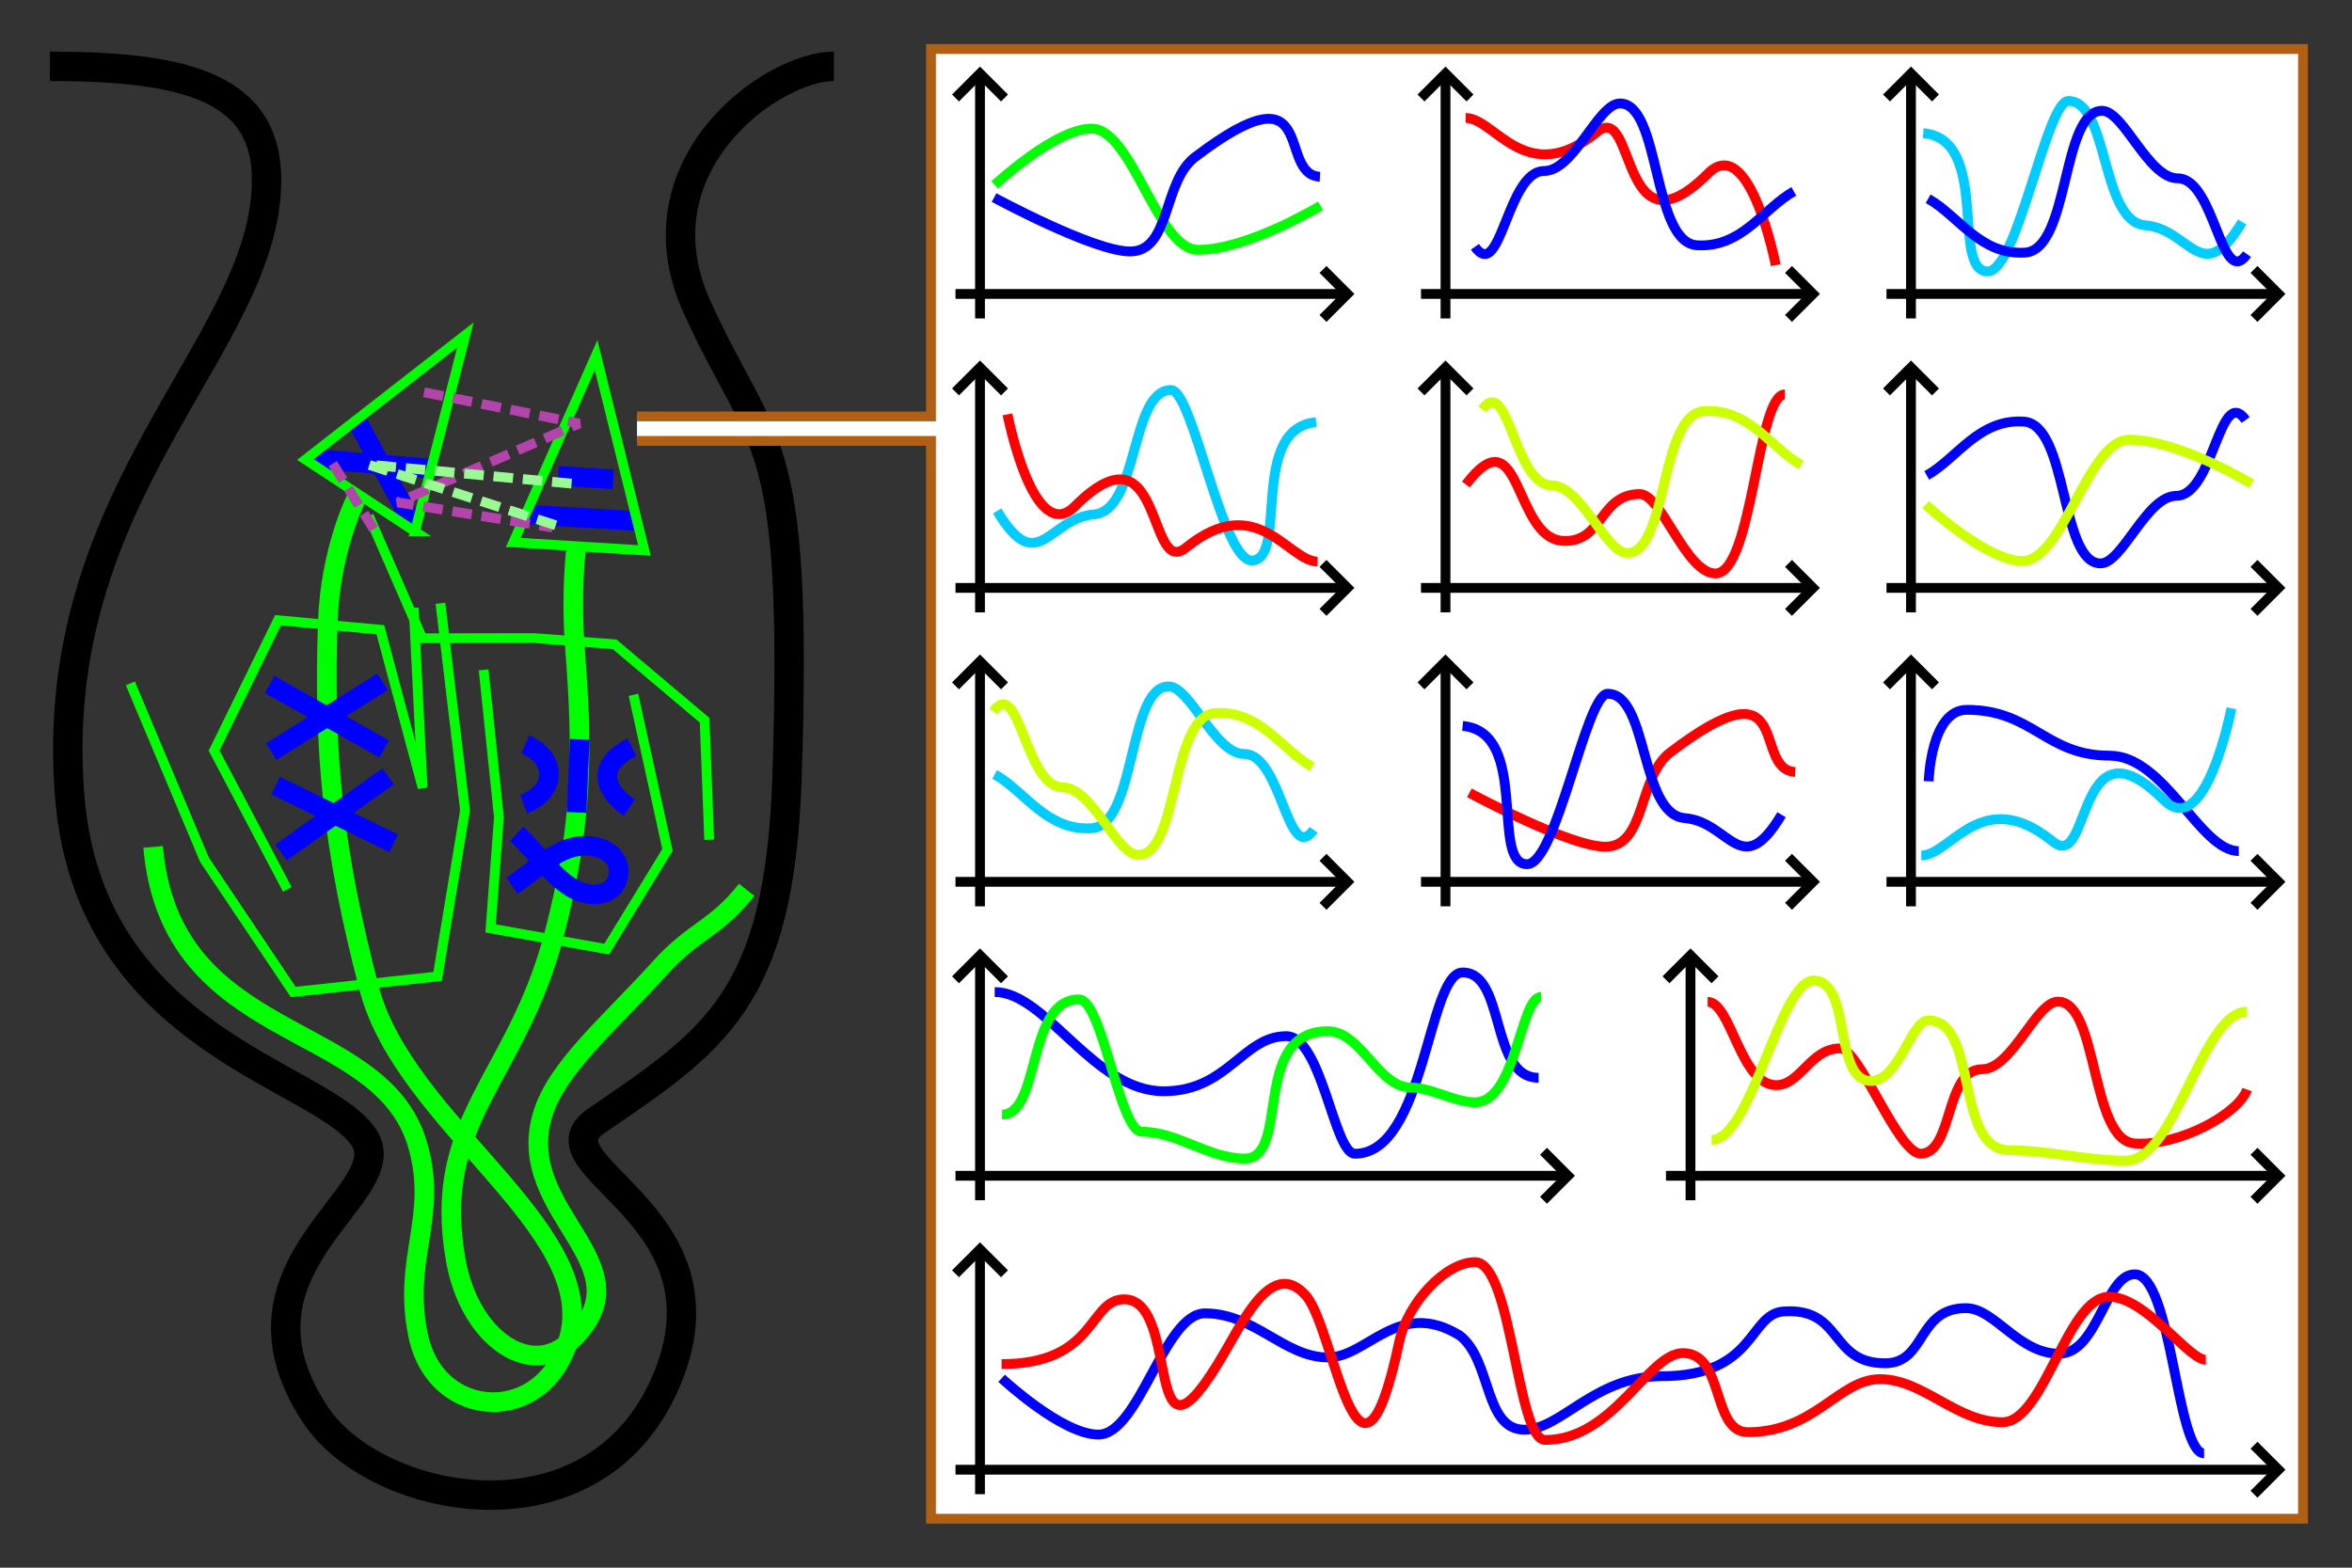 <?xml version="1.0" encoding="UTF-8" standalone="no"?>
<!-- Created with Inkscape (http://www.inkscape.org/) -->

<svg
   xmlns:dc="http://purl.org/dc/elements/1.1/"
   xmlns:cc="http://creativecommons.org/ns#"
   xmlns:rdf="http://www.w3.org/1999/02/22-rdf-syntax-ns#"
   xmlns:svg="http://www.w3.org/2000/svg"
   xmlns="http://www.w3.org/2000/svg"
   xmlns:sodipodi="http://sodipodi.sourceforge.net/DTD/sodipodi-0.dtd"
   xmlns:inkscape="http://www.inkscape.org/namespaces/inkscape"
   width="480"
   height="320"
   id="svg2"
   version="1.1"
   inkscape:version="0.47 r22583"
   sodipodi:docname="itnas225.svg"
   inkscape:export-xdpi="90"
   inkscape:export-ydpi="90"
   inkscape:export-filename="itnas225.png">
  <rect width="100%" height="100%" fill="#333333" stroke="none"/>
  <defs
     id="defs4" />
  <sodipodi:namedview
     id="base"
     pagecolor="#ffffff"
     bordercolor="#666666"
     borderopacity="1.0"
     inkscape:pageopacity="1"
     inkscape:pageshadow="2"
     inkscape:zoom="1"
     inkscape:cx="278.1066"
     inkscape:cy="159.53063"
     inkscape:document-units="px"
     inkscape:current-layer="layer1"
     showgrid="false"
     inkscape:snap-nodes="true"
     inkscape:snap-global="true"
     inkscape:snap-grids="true"
     showguides="true"
     inkscape:window-width="1280"
     inkscape:window-height="774"
     inkscape:window-x="1276"
     inkscape:window-y="1020"
     inkscape:window-maximized="1"
     inkscape:snap-bbox="false"
     inkscape:bbox-nodes="true"
     inkscape:object-nodes="true"
     inkscape:bbox-paths="true"
     inkscape:snap-page="false">
    <inkscape:grid
       empspacing="5"
       visible="true"
       enabled="true"
       snapvisiblegridlinesonly="true"
       type="xygrid"
       id="grid2816" />
  </sodipodi:namedview>
  <g
     inkscape:label="Layer 1"
     inkscape:groupmode="layer"
     id="layer1">
    <g
       transform="matrix(0.938,0.347,-0.347,0.938,-55.002,-73.186)"
       id="g2902">
      <g
         inkscape:transform-center-x="-1.2277599"
         inkscape:transform-center-y="-21.565026"
         transform="matrix(-0.957,0.29,0.29,0.957,396.491,2.246)"
         id="g2937">
        <path
           style="color:#000000;fill:none;stroke:#0000ff;stroke-width:4;stroke-linecap:butt;stroke-linejoin:bevel;stroke-miterlimit:4;stroke-opacity:1;stroke-dasharray:none;stroke-dashoffset:0;marker:none;visibility:visible;display:inline;overflow:visible;enable-background:accumulate"
           d="m 206.192,50.959 -22.975,0.002"
           id="path3028-1-1" />
        <path
           style="color:#000000;fill:none;stroke:#0000ff;stroke-width:4;stroke-linecap:butt;stroke-linejoin:bevel;stroke-miterlimit:4;stroke-opacity:1;stroke-dasharray:none;stroke-dashoffset:0;marker:none;visibility:visible;display:inline;overflow:visible;enable-background:accumulate"
           d="m 199.996,42.692 -11.261,0.065"
           id="rect10452-0-7-5-7" />
        <path
           id="path10399-9-40"
           style="fill:none;stroke:#00ff00;stroke-width:2;stroke-linecap:butt;stroke-linejoin:miter;stroke-miterlimit:4;stroke-opacity:1;stroke-dasharray:none"
           d="m 208.302,56.81 c 0,0 -14.558,-39.165 -14.558,-39.165 l -12.237,39.212 c 0,0 26.794,-0.047 26.794,-0.047 z"
           sodipodi:nodetypes="cccc" />
      </g>
      <path
         sodipodi:nodetypes="csssssss"
         id="path2826-1-9"
         d="m 226.052,113.638 c 0,0 1.954,8.66 6.933,19.464 8.398,18.224 13.87,32.452 16.217,56.197 2.992,30.275 -10.472,44.035 4.178,69.129 8.112,13.894 22.564,17.531 27.587,7.705 10.598,-20.729 -19.973,-20.4 -21.224,-41.661 -0.596,-10.127 6.431,-22.186 11.989,-36.155 3.961,-9.954 7.913,-11.392 11.142,-21.305"
         style="fill:none;stroke:#00ff00;stroke-width:4;stroke-linecap:butt;stroke-linejoin:miter;stroke-miterlimit:4;stroke-opacity:1;stroke-dasharray:none;marker-start:none;marker-mid:none;marker-end:none" />
      <path
         sodipodi:nodetypes="cccccc"
         d="m 216.959,143.53 13.379,27.163 c 0,0 6.26,21.835 6.26,21.835 0,0 23.693,-4.252 23.693,-4.252 0,0 4.602,-23.296 4.602,-23.296 0,0 -17.49,-27.277 -17.49,-27.277"
         style="fill:none;stroke:#00ff00;stroke-width:2px;stroke-linecap:butt;stroke-linejoin:miter;stroke-opacity:1"
         id="path10436-7-4" />
      <path
         sodipodi:nodetypes="cccccc"
         d="m 184.098,122.194 18.876,19.634 21.417,-7.955 15.806,-4.507 c 0,0 22.62,8.166 22.62,8.166 l 9.343,22.548"
         style="fill:none;stroke:#00ff00;stroke-width:2px;stroke-linecap:butt;stroke-linejoin:miter;stroke-opacity:1"
         id="path10402-6-4-8" />
      <path
         sodipodi:nodetypes="czzzc"
         id="path3030-6-8"
         d="m 234.89,172.579 c 4.622,1.897 9.625,5.5 14.311,6.425 4.686,0.924 8.949,-1.616 8.091,-5.69 -0.858,-4.073 -5.578,-4.945 -9.802,-2.671 -4.224,2.274 -6.66,7.873 -9.814,12.186"
         style="fill:none;stroke:#0000ff;stroke-width:4;stroke-linecap:butt;stroke-linejoin:miter;stroke-miterlimit:4;stroke-opacity:1;stroke-dasharray:none" />
      <g
         transform="matrix(0.759,-0.252,0.252,0.759,67.435,120.079)"
         id="g2942">
        <path
           style="fill:none;stroke:#0000ff;stroke-width:5;stroke-linecap:butt;stroke-linejoin:miter;stroke-miterlimit:4;stroke-opacity:1;stroke-dasharray:none"
           d="m 206.663,105.195 c -7.914,4.267 -8.113,10.164 -0.176,15.487"
           id="rect10452-1-7-4-2-2"
           sodipodi:nodetypes="cc" />
        <path
           style="fill:none;stroke:#0000ff;stroke-width:5;stroke-linecap:butt;stroke-linejoin:miter;stroke-miterlimit:4;stroke-opacity:1;stroke-dasharray:none"
           d="m 179.489,105.389 c 8.384,3.327 8.299,11.942 0.073,15.237"
           id="rect10452-1-4-4-0-7-4"
           sodipodi:nodetypes="cc" />
        <path
           style="fill:none;stroke:#0000ff;stroke-width:5;stroke-linecap:butt;stroke-linejoin:bevel;stroke-miterlimit:4;stroke-opacity:1;stroke-dasharray:none"
           d="m 193.135,122.315 0.177,-18.661"
           id="rect10452-0-7-4-1-5" />
      </g>
    </g>
    <g
       transform="matrix(-0.801,0.598,-0.598,-0.801,819.572,157.641)"
       id="g3732-1-1">
      <path
         sodipodi:nodetypes="cssssss"
         id="path2826-1-7"
         d="m 565.415,491.703 c 0,0 10.497,-5.232 19.77,-16.856 16.3,-20.434 26.644,-37.208 37.841,-64.853 10.622,-26.225 -8.242,-67.046 9.847,-81.447 14.663,-11.672 32.255,2.31 24.458,18.859 -6.886,14.617 -17.984,16.83 -23.271,31.473 -9.089,25.178 28.503,45.99 7.009,80.706"
         style="fill:none;stroke:#00ff00;stroke-width:4;stroke-linecap:butt;stroke-linejoin:miter;stroke-miterlimit:4;stroke-opacity:1;stroke-dasharray:none;marker-start:none;marker-mid:none;marker-end:none" />
      <path
         sodipodi:nodetypes="cccccc"
         d="m 624.808,489.123 9.419,-37.898 c 0,0 1.638,-32.491 1.638,-32.491 0,0 -25.517,-15.099 -25.517,-15.099 0,0 -24.766,23.816 -24.766,23.816 0,0 -21.282,36.904 -21.282,36.904"
         style="fill:none;stroke:#00ff00;stroke-width:2px;stroke-linecap:butt;stroke-linejoin:miter;stroke-opacity:1"
         id="path10436-7-40"
         inkscape:transform-center-x="0.50886933"
         inkscape:transform-center-y="13.902975" />
      <path
         sodipodi:nodetypes="cccccc"
         d="m 624.3,436.244 -4.983,31.647 -26.383,13.525 -15.575,-14.057 c 0,0 12.397,-31.021 12.397,-31.021 l -20.529,30.551"
         style="fill:none;stroke:#00ff00;stroke-width:2px;stroke-linecap:butt;stroke-linejoin:miter;stroke-opacity:1"
         id="path10402-6-4-9"
         inkscape:transform-center-x="9.4965222"
         inkscape:transform-center-y="0.57818892" />
      <g
         id="g2977"
         transform="matrix(0.692,-0.721,0.721,0.692,-206.874,555.732)"
         inkscape:transform-center-x="-6.4332598"
         inkscape:transform-center-y="-12.596603">
        <path
           id="path2930-4"
           style="color:#000000;fill:none;stroke:#0000ff;stroke-width:4;stroke-linecap:butt;stroke-linejoin:bevel;stroke-miterlimit:4;stroke-opacity:1;stroke-dasharray:none;stroke-dashoffset:0;marker:none;visibility:visible;display:inline;overflow:visible;enable-background:accumulate"
           d="m 565.144,515.132 20.068,-14.326 m -11.015,22.355 -0.947,-24.576"
           sodipodi:nodetypes="cccc" />
        <path
           id="path10399-9-8"
           style="fill:none;stroke:#00ff00;stroke-width:2;stroke-linecap:butt;stroke-linejoin:miter;stroke-miterlimit:4;stroke-opacity:1;stroke-dasharray:none"
           d="m 586.393,500.388 c 0,0 -41.116,-5.278 -41.116,-5.278 l 29.288,29.302 c 0,0 11.828,-24.024 11.828,-24.024 z"
           sodipodi:nodetypes="cccc" />
      </g>
      <path
         sodipodi:nodetypes="cccc"
         d="m 613.53,454.653 -12.244,-23.839 m 19.518,12.227 -26.792,-0.615"
         style="color:#000000;fill:none;stroke:#0000ff;stroke-width:4;stroke-linecap:butt;stroke-linejoin:bevel;stroke-miterlimit:4;stroke-opacity:1;stroke-dasharray:none;stroke-dashoffset:0;marker:none;visibility:visible;display:inline;overflow:visible;enable-background:accumulate"
         id="path2930-7" />
      <path
         id="path3910"
         style="color:#000000;fill:none;stroke:#0000ff;stroke-width:4;stroke-linecap:butt;stroke-linejoin:bevel;stroke-miterlimit:4;stroke-opacity:1;stroke-dasharray:none;stroke-dashoffset:0;marker:none;visibility:visible;display:inline;overflow:visible;enable-background:accumulate"
         d="M 602.15,471.92 591.312,447.41 m 18.775,13.34 -26.711,-2.17"
         sodipodi:nodetypes="cccc" />
    </g>
    <path
       style="fill:none;stroke:#000000;stroke-width:6;stroke-linecap:butt;stroke-linejoin:miter;stroke-miterlimit:4;stroke-opacity:1;stroke-dasharray:none"
       d="m 10.189,13.54 0,0 c 28.056,0 44.602,4.427 44.212,23.902 -0.672,33.555 -45.233,63.286 -40.163,125.227 4.101,50.101 51.827,56.641 60.104,69.65 7.345,11.544 -30.294,25.948 -9.899,56.569 12.437,18.674 58.173,27.622 72.125,-8.485 12.765,-33.035 -28.111,-42.523 -14.849,-51.619 23.885,-16.382 37.407,-24.546 38.891,-70.004 2.36,-71.747 -4.938,-66.429 -18.385,-96.167 -13,-28.75 15.211,-49.073 27.963,-49.073"
       id="path5999" />
    <path
       id="path5467"
       style="fill:none;stroke:#b344ac;stroke-width:2;stroke-linecap:butt;stroke-linejoin:bevel;stroke-miterlimit:4;stroke-opacity:1;stroke-dasharray:4, 2;stroke-dashoffset:0"
       d="m 86.525,80.072 31.681,6.371 -37.033,16.107 31.587,5.126"
       sodipodi:nodetypes="cccc" />
    <path
       sodipodi:nodetypes="ccc"
       d="M 113.416,107.223 75.101,94.821 118.085,98.852"
       style="color:#000000;fill:none;stroke:#99fa94;stroke-width:2;stroke-linecap:butt;stroke-linejoin:bevel;stroke-miterlimit:4;stroke-opacity:1;stroke-dasharray:4, 2;stroke-dashoffset:0;marker:none;visibility:visible;display:inline;overflow:visible;enable-background:accumulate"
       id="path3933" />
    <path
       style="fill:none;stroke:#b344ac;stroke-width:2;stroke-linecap:butt;stroke-linejoin:miter;stroke-miterlimit:4;stroke-opacity:1;stroke-dasharray:4, 2;stroke-dashoffset:0"
       d="m 67.9,94.64 8.362,13.359"
       id="path4154-1-7" />
    <path
       id="rect5133"
       style="color:#000000;fill:#ffffff;stroke:#b15f13;stroke-width:2;stroke-linecap:butt;stroke-linejoin:miter;stroke-miterlimit:4;stroke-opacity:1;stroke-dasharray:none;stroke-dashoffset:0;marker:none;visibility:visible;display:inline;overflow:visible;enable-background:accumulate"
       d="m 130,85 60,0 0,-75 280,0 0,300 -280,0 0,-220 -60,0"
       sodipodi:nodetypes="cccccccc" />
  </g>
  <g
     inkscape:groupmode="layer"
     id="layer2"
     inkscape:label="graphs"
     sodipodi:insensitive="true">
    <g
       id="g6367"
       transform="translate(0,-10)"
       style="stroke-width:2;stroke-miterlimit:4;stroke-dasharray:none">
      <path
         style="fill:none;stroke:#000000;stroke-width:2;stroke-linecap:butt;stroke-linejoin:miter;stroke-miterlimit:4;stroke-opacity:1;stroke-dasharray:none"
         d="m 275,130 -80,0"
         id="path6333"
         sodipodi:nodetypes="cc" />
      <path
         id="path6361"
         d="m 200,135 0,-50"
         style="fill:none;stroke:#000000;stroke-width:2;stroke-linecap:butt;stroke-linejoin:miter;stroke-miterlimit:4;stroke-opacity:1;stroke-dasharray:none" />
      <path
         id="path6363"
         d="m 195,90 5,-5 5,5"
         style="fill:none;stroke:#000000;stroke-width:2;stroke-linecap:butt;stroke-linejoin:miter;stroke-miterlimit:4;stroke-opacity:1;stroke-dasharray:none" />
      <path
         id="path6365"
         d="m 270,125 5,5 -5,5"
         style="fill:none;stroke:#000000;stroke-width:2;stroke-linecap:butt;stroke-linejoin:miter;stroke-miterlimit:4;stroke-opacity:1;stroke-dasharray:none" />
    </g>
    <g
       transform="translate(0,-70)"
       id="g6367-4"
       style="stroke-width:2;stroke-miterlimit:4;stroke-dasharray:none">
      <path
         style="fill:none;stroke:#000000;stroke-width:2;stroke-linecap:butt;stroke-linejoin:miter;stroke-miterlimit:4;stroke-opacity:1;stroke-dasharray:none"
         d="m 275,130 -80,0"
         id="path6333-0"
         sodipodi:nodetypes="cc" />
      <path
         id="path6361-9"
         d="m 200,135 0,-50"
         style="fill:none;stroke:#000000;stroke-width:2;stroke-linecap:butt;stroke-linejoin:miter;stroke-miterlimit:4;stroke-opacity:1;stroke-dasharray:none" />
      <path
         id="path6363-4"
         d="m 195,90 5,-5 5,5"
         style="fill:none;stroke:#000000;stroke-width:2;stroke-linecap:butt;stroke-linejoin:miter;stroke-miterlimit:4;stroke-opacity:1;stroke-dasharray:none" />
      <path
         id="path6365-8"
         d="m 270,125 5,5 -5,5"
         style="fill:none;stroke:#000000;stroke-width:2;stroke-linecap:butt;stroke-linejoin:miter;stroke-miterlimit:4;stroke-opacity:1;stroke-dasharray:none" />
    </g>
    <g
       id="g6407"
       transform="translate(0,110)"
       style="stroke-width:2;stroke-miterlimit:4;stroke-dasharray:none">
      <path
         sodipodi:nodetypes="cc"
         id="path6409"
         d="m 320,130 -125,0"
         style="fill:none;stroke:#000000;stroke-width:2;stroke-linecap:butt;stroke-linejoin:miter;stroke-miterlimit:4;stroke-opacity:1;stroke-dasharray:none" />
      <path
         style="fill:none;stroke:#000000;stroke-width:2;stroke-linecap:butt;stroke-linejoin:miter;stroke-miterlimit:4;stroke-opacity:1;stroke-dasharray:none"
         d="m 200,135 0,-50"
         id="path6411" />
      <path
         style="fill:none;stroke:#000000;stroke-width:2;stroke-linecap:butt;stroke-linejoin:miter;stroke-miterlimit:4;stroke-opacity:1;stroke-dasharray:none"
         d="m 195,90 5,-5 5,5"
         id="path6413" />
      <path
         style="fill:none;stroke:#000000;stroke-width:2;stroke-linecap:butt;stroke-linejoin:miter;stroke-miterlimit:4;stroke-opacity:1;stroke-dasharray:none"
         d="m 315,125 5,5 -5,5"
         id="path6415" />
    </g>
    <g
       id="g6417"
       transform="translate(0,50)"
       style="stroke-width:2;stroke-miterlimit:4;stroke-dasharray:none">
      <path
         sodipodi:nodetypes="cc"
         id="path6419"
         d="m 275,130 -80,0"
         style="fill:none;stroke:#000000;stroke-width:2;stroke-linecap:butt;stroke-linejoin:miter;stroke-miterlimit:4;stroke-opacity:1;stroke-dasharray:none" />
      <path
         style="fill:none;stroke:#000000;stroke-width:2;stroke-linecap:butt;stroke-linejoin:miter;stroke-miterlimit:4;stroke-opacity:1;stroke-dasharray:none"
         d="m 200,135 0,-50"
         id="path6421" />
      <path
         style="fill:none;stroke:#000000;stroke-width:2;stroke-linecap:butt;stroke-linejoin:miter;stroke-miterlimit:4;stroke-opacity:1;stroke-dasharray:none"
         d="m 195,90 5,-5 5,5"
         id="path6423" />
      <path
         style="fill:none;stroke:#000000;stroke-width:2;stroke-linecap:butt;stroke-linejoin:miter;stroke-miterlimit:4;stroke-opacity:1;stroke-dasharray:none"
         d="m 270,125 5,5 -5,5"
         id="path6425" />
    </g>
    <g
       transform="translate(0,170)"
       id="g6427"
       style="stroke-width:2;stroke-miterlimit:4;stroke-dasharray:none">
      <path
         style="fill:none;stroke:#000000;stroke-width:2;stroke-linecap:butt;stroke-linejoin:miter;stroke-miterlimit:4;stroke-opacity:1;stroke-dasharray:none"
         d="m 465,130 -270,0"
         id="path6429"
         sodipodi:nodetypes="cc" />
      <path
         id="path6431"
         d="m 200,135 0,-50"
         style="fill:none;stroke:#000000;stroke-width:2;stroke-linecap:butt;stroke-linejoin:miter;stroke-miterlimit:4;stroke-opacity:1;stroke-dasharray:none" />
      <path
         id="path6433"
         d="m 195,90 5,-5 5,5"
         style="fill:none;stroke:#000000;stroke-width:2;stroke-linecap:butt;stroke-linejoin:miter;stroke-miterlimit:4;stroke-opacity:1;stroke-dasharray:none" />
      <path
         id="path6435"
         d="m 460,125 5,5 -5,5"
         style="fill:none;stroke:#000000;stroke-width:2;stroke-linecap:butt;stroke-linejoin:miter;stroke-miterlimit:4;stroke-opacity:1;stroke-dasharray:none" />
    </g>
    <g
       transform="translate(95,-10)"
       id="g6437"
       style="stroke-width:2;stroke-miterlimit:4;stroke-dasharray:none">
      <path
         sodipodi:nodetypes="cc"
         id="path6439"
         d="m 275,130 -80,0"
         style="fill:none;stroke:#000000;stroke-width:2;stroke-linecap:butt;stroke-linejoin:miter;stroke-miterlimit:4;stroke-opacity:1;stroke-dasharray:none" />
      <path
         style="fill:none;stroke:#000000;stroke-width:2;stroke-linecap:butt;stroke-linejoin:miter;stroke-miterlimit:4;stroke-opacity:1;stroke-dasharray:none"
         d="m 200,135 0,-50"
         id="path6441" />
      <path
         style="fill:none;stroke:#000000;stroke-width:2;stroke-linecap:butt;stroke-linejoin:miter;stroke-miterlimit:4;stroke-opacity:1;stroke-dasharray:none"
         d="m 195,90 5,-5 5,5"
         id="path6443" />
      <path
         style="fill:none;stroke:#000000;stroke-width:2;stroke-linecap:butt;stroke-linejoin:miter;stroke-miterlimit:4;stroke-opacity:1;stroke-dasharray:none"
         d="m 270,125 5,5 -5,5"
         id="path6445" />
    </g>
    <g
       id="g6447"
       transform="translate(95,-70)"
       style="stroke-width:2;stroke-miterlimit:4;stroke-dasharray:none">
      <path
         sodipodi:nodetypes="cc"
         id="path6449"
         d="m 275,130 -80,0"
         style="fill:none;stroke:#000000;stroke-width:2;stroke-linecap:butt;stroke-linejoin:miter;stroke-miterlimit:4;stroke-opacity:1;stroke-dasharray:none" />
      <path
         style="fill:none;stroke:#000000;stroke-width:2;stroke-linecap:butt;stroke-linejoin:miter;stroke-miterlimit:4;stroke-opacity:1;stroke-dasharray:none"
         d="m 200,135 0,-50"
         id="path6451" />
      <path
         style="fill:none;stroke:#000000;stroke-width:2;stroke-linecap:butt;stroke-linejoin:miter;stroke-miterlimit:4;stroke-opacity:1;stroke-dasharray:none"
         d="m 195,90 5,-5 5,5"
         id="path6453" />
      <path
         style="fill:none;stroke:#000000;stroke-width:2;stroke-linecap:butt;stroke-linejoin:miter;stroke-miterlimit:4;stroke-opacity:1;stroke-dasharray:none"
         d="m 270,125 5,5 -5,5"
         id="path6455" />
    </g>
    <g
       transform="translate(95,50)"
       id="g6467"
       style="stroke-width:2;stroke-miterlimit:4;stroke-dasharray:none">
      <path
         style="fill:none;stroke:#000000;stroke-width:2;stroke-linecap:butt;stroke-linejoin:miter;stroke-miterlimit:4;stroke-opacity:1;stroke-dasharray:none"
         d="m 275,130 -80,0"
         id="path6469"
         sodipodi:nodetypes="cc" />
      <path
         id="path6471"
         d="m 200,135 0,-50"
         style="fill:none;stroke:#000000;stroke-width:2;stroke-linecap:butt;stroke-linejoin:miter;stroke-miterlimit:4;stroke-opacity:1;stroke-dasharray:none" />
      <path
         id="path6473"
         d="m 195,90 5,-5 5,5"
         style="fill:none;stroke:#000000;stroke-width:2;stroke-linecap:butt;stroke-linejoin:miter;stroke-miterlimit:4;stroke-opacity:1;stroke-dasharray:none" />
      <path
         id="path6475"
         d="m 270,125 5,5 -5,5"
         style="fill:none;stroke:#000000;stroke-width:2;stroke-linecap:butt;stroke-linejoin:miter;stroke-miterlimit:4;stroke-opacity:1;stroke-dasharray:none" />
    </g>
    <g
       id="g6487"
       transform="translate(190,-10)"
       style="stroke-width:2;stroke-miterlimit:4;stroke-dasharray:none">
      <path
         style="fill:none;stroke:#000000;stroke-width:2;stroke-linecap:butt;stroke-linejoin:miter;stroke-miterlimit:4;stroke-opacity:1;stroke-dasharray:none"
         d="m 275,130 -80,0"
         id="path6489"
         sodipodi:nodetypes="cc" />
      <path
         id="path6491"
         d="m 200,135 0,-50"
         style="fill:none;stroke:#000000;stroke-width:2;stroke-linecap:butt;stroke-linejoin:miter;stroke-miterlimit:4;stroke-opacity:1;stroke-dasharray:none" />
      <path
         id="path6493"
         d="m 195,90 5,-5 5,5"
         style="fill:none;stroke:#000000;stroke-width:2;stroke-linecap:butt;stroke-linejoin:miter;stroke-miterlimit:4;stroke-opacity:1;stroke-dasharray:none" />
      <path
         id="path6495"
         d="m 270,125 5,5 -5,5"
         style="fill:none;stroke:#000000;stroke-width:2;stroke-linecap:butt;stroke-linejoin:miter;stroke-miterlimit:4;stroke-opacity:1;stroke-dasharray:none" />
    </g>
    <g
       transform="translate(190,-70)"
       id="g6497"
       style="stroke-width:2;stroke-miterlimit:4;stroke-dasharray:none">
      <path
         style="fill:none;stroke:#000000;stroke-width:2;stroke-linecap:butt;stroke-linejoin:miter;stroke-miterlimit:4;stroke-opacity:1;stroke-dasharray:none"
         d="m 275,130 -80,0"
         id="path6499"
         sodipodi:nodetypes="cc" />
      <path
         id="path6501"
         d="m 200,135 0,-50"
         style="fill:none;stroke:#000000;stroke-width:2;stroke-linecap:butt;stroke-linejoin:miter;stroke-miterlimit:4;stroke-opacity:1;stroke-dasharray:none" />
      <path
         id="path6503"
         d="m 195,90 5,-5 5,5"
         style="fill:none;stroke:#000000;stroke-width:2;stroke-linecap:butt;stroke-linejoin:miter;stroke-miterlimit:4;stroke-opacity:1;stroke-dasharray:none" />
      <path
         id="path6505"
         d="m 270,125 5,5 -5,5"
         style="fill:none;stroke:#000000;stroke-width:2;stroke-linecap:butt;stroke-linejoin:miter;stroke-miterlimit:4;stroke-opacity:1;stroke-dasharray:none" />
    </g>
    <g
       id="g6517"
       transform="translate(190,50)"
       style="stroke-width:2;stroke-miterlimit:4;stroke-dasharray:none">
      <path
         sodipodi:nodetypes="cc"
         id="path6519"
         d="m 275,130 -80,0"
         style="fill:none;stroke:#000000;stroke-width:2;stroke-linecap:butt;stroke-linejoin:miter;stroke-miterlimit:4;stroke-opacity:1;stroke-dasharray:none" />
      <path
         style="fill:none;stroke:#000000;stroke-width:2;stroke-linecap:butt;stroke-linejoin:miter;stroke-miterlimit:4;stroke-opacity:1;stroke-dasharray:none"
         d="m 200,135 0,-50"
         id="path6521" />
      <path
         style="fill:none;stroke:#000000;stroke-width:2;stroke-linecap:butt;stroke-linejoin:miter;stroke-miterlimit:4;stroke-opacity:1;stroke-dasharray:none"
         d="m 195,90 5,-5 5,5"
         id="path6523" />
      <path
         style="fill:none;stroke:#000000;stroke-width:2;stroke-linecap:butt;stroke-linejoin:miter;stroke-miterlimit:4;stroke-opacity:1;stroke-dasharray:none"
         d="m 270,125 5,5 -5,5"
         id="path6525" />
    </g>
    <g
       transform="translate(145,110)"
       id="g6539"
       style="stroke-width:2;stroke-miterlimit:4;stroke-dasharray:none">
      <path
         style="fill:none;stroke:#000000;stroke-width:2;stroke-linecap:butt;stroke-linejoin:miter;stroke-miterlimit:4;stroke-opacity:1;stroke-dasharray:none"
         d="m 320,130 -125,0"
         id="path6541"
         sodipodi:nodetypes="cc" />
      <path
         id="path6543"
         d="m 200,135 0,-50"
         style="fill:none;stroke:#000000;stroke-width:2;stroke-linecap:butt;stroke-linejoin:miter;stroke-miterlimit:4;stroke-opacity:1;stroke-dasharray:none" />
      <path
         id="path6545"
         d="m 195,90 5,-5 5,5"
         style="fill:none;stroke:#000000;stroke-width:2;stroke-linecap:butt;stroke-linejoin:miter;stroke-miterlimit:4;stroke-opacity:1;stroke-dasharray:none" />
      <path
         id="path6547"
         d="m 315,125 5,5 -5,5"
         style="fill:none;stroke:#000000;stroke-width:2;stroke-linecap:butt;stroke-linejoin:miter;stroke-miterlimit:4;stroke-opacity:1;stroke-dasharray:none" />
    </g>
    <path
       style="fill:none;stroke:#00ff00;stroke-width:2;stroke-linecap:butt;stroke-linejoin:miter;stroke-miterlimit:4;stroke-opacity:1;stroke-dasharray:none"
       d="m 203,37.75 c 0,0 12.296,-11.5 19.75,-11.5 8.333,0 13.417,24.75 21.75,24.75 10.138,0 25,-9 25,-9"
       id="path6549"
       sodipodi:nodetypes="csss" />
    <path
       sodipodi:nodetypes="csss"
       id="path6551"
       d="m 299.874,161.829 c 0,0 20.296,11 27.75,11 8.333,0 6.617,-14.205 13.25,-19.25 25.638,-19.5 16.5,3.5 25.5,4"
       style="fill:none;stroke:#ff0000;stroke-width:2;stroke-linecap:butt;stroke-linejoin:miter;stroke-miterlimit:4;stroke-opacity:1;stroke-dasharray:none" />
    <path
       style="fill:none;stroke:#ff0000;stroke-width:2;stroke-linecap:butt;stroke-linejoin:miter;stroke-miterlimit:4;stroke-opacity:1;stroke-dasharray:none"
       d="m 299.167,98.897 c 11.311,-14.841 9.696,10.912 19.75,11.5 8.319,0.487 7.406,-9.547 15.74,-9.547 4.443,0 9.385,16.208 15.441,16.208 7.607,0 8.487,-36.553 14.155,-36.553"
       id="path6555"
       sodipodi:nodetypes="cssss" />
    <path
       style="fill:none;stroke:#00ccff;stroke-width:2;stroke-linecap:butt;stroke-linejoin:miter;stroke-miterlimit:4;stroke-opacity:1;stroke-dasharray:none"
       d="m 203,158.063 c 6.273,3.536 10.563,11.537 19.75,11 9.187,-0.537 7.406,-28.953 15.74,-28.953 4.443,0 9.385,13.792 15.441,13.792 7.607,0 8.841,22.907 14.155,15.482"
       id="path6559"
       sodipodi:nodetypes="czsss" />
    <path
       sodipodi:nodetypes="czssssss"
       id="path6561"
       d="m 458.594,222.409 c -1.773,4.911 -13.688,11.537 -22.875,11 -9.187,-0.537 -7.406,-28.953 -15.74,-28.953 -4.443,0 -9.385,13.792 -15.441,13.792 -7.607,0 -5.844,16.762 -12.387,17.25 C 387.378,235.852 379.564,214 375.5,214 c -6.016,0 -8.05,7.5 -13,7.5 -7.341,0 -9.224,-17 -14,-17"
       style="fill:none;stroke:#ff0000;stroke-width:2;stroke-linecap:butt;stroke-linejoin:miter;stroke-miterlimit:4;stroke-opacity:1;stroke-dasharray:none" />
    <path
       style="fill:none;stroke:#0000ff;stroke-width:2;stroke-linecap:butt;stroke-linejoin:miter;stroke-miterlimit:4;stroke-opacity:1;stroke-dasharray:none"
       d="m 393.212,97.05 c 6.273,-3.536 10.563,-11.537 19.75,-11 9.187,0.537 7.406,28.953 15.74,28.953 4.443,0 9.385,-13.792 15.441,-13.792 7.607,0 8.841,-22.907 14.155,-15.482"
       id="path6563"
       sodipodi:nodetypes="czsss" />
    <path
       style="fill:none;stroke:#ff0000;stroke-width:2;stroke-linecap:butt;stroke-linejoin:miter;stroke-miterlimit:4;stroke-opacity:1;stroke-dasharray:none"
       d="m 299.106,24.076 c 6.01,0 12.334,14.635 26.87,2.828 7.929,-6.44 4.543,26.525 22.627,8.485 8.501,-8.48 13.789,18.738 13.789,18.738"
       id="path6565"
       sodipodi:nodetypes="csss" />
    <path
       sodipodi:nodetypes="csss"
       id="path6567"
       d="m 456.892,173.726 c -7.932,0 -15.058,-19.481 -26.37,-19.481 -13.052,0 -15.691,-9.354 -29.127,-9.354 -7.394,0 -7.789,14.586 -7.789,14.586"
       style="fill:none;stroke:#0000ff;stroke-width:2;stroke-linecap:butt;stroke-linejoin:miter;stroke-miterlimit:4;stroke-opacity:1;stroke-dasharray:none" />
    <path
       sodipodi:nodetypes="czsss"
       id="path6569"
       d="m 457.586,45.306 c -8.273,13.805 -10.563,1.427 -19.75,0.688 -9.187,-0.739 -7.406,-25.384 -15.74,-25.384 -4.443,0 -10.385,34.792 -16.441,34.792 -7.607,0 0.659,-26.953 -13.155,-28.225"
       style="fill:none;stroke:#00ccff;stroke-width:2;stroke-linecap:butt;stroke-linejoin:miter;stroke-miterlimit:4;stroke-opacity:1;stroke-dasharray:none" />
    <path
       style="fill:none;stroke:#00ccff;stroke-width:2;stroke-linecap:butt;stroke-linejoin:miter;stroke-miterlimit:4;stroke-opacity:1;stroke-dasharray:none"
       d="m 203.5,104.306 c 8.273,13.805 10.563,1.427 19.75,0.688 9.187,-0.739 7.406,-25.384 15.74,-25.384 4.443,0 10.385,34.792 16.441,34.792 7.607,0 -0.659,-26.953 13.155,-28.225"
       id="path6571"
       sodipodi:nodetypes="czsss" />
    <path
       id="path6573"
       style="fill:none;stroke:#0000ff;stroke-width:2;stroke-linecap:butt;stroke-linejoin:miter;stroke-miterlimit:4;stroke-opacity:1;stroke-dasharray:none"
       d="m 449.812,296.663 c -5.668,0 -6.547,-36.553 -14.155,-36.553 -6.056,0 -7.498,16.208 -15.441,16.208 -8.333,0 -13.121,-9.297 -18.99,-9.297 -10.072,0 -8.086,11.25 -16.5,11.25 -11.503,0 -8.502,-11.366 -20.682,-10.579 -7.275,0.47 -5.541,13.223 -24.983,13.223 -13.666,0 -20.485,10.915 -27.938,10.915 -8.333,0 -6.617,-14.205 -13.25,-19.25 -12.537,-7.673 -18.795,4.562 -26.959,4.501 -8.857,-0.066 -14.862,-9 -25,-9 -8.333,0 -13.417,24.75 -21.75,24.75 -7.454,0 -19.75,-11.5 -19.75,-11.5"
       sodipodi:nodetypes="ccsssssccsssc" />
    <path
       style="fill:none;stroke:#0000ff;stroke-width:2;stroke-linecap:butt;stroke-linejoin:miter;stroke-miterlimit:4;stroke-opacity:1;stroke-dasharray:none"
       d="m 203,202.5 c 10.512,0 20.155,20.25 34.5,20.25 13.03,0 16.177,-11.25 25,-11.25 7.253,0 9.738,23.982 14,24 14.349,0.06 14.888,-37 22,-37 8.835,0 5.5,21.5 15.5,21.5"
       id="path6576"
       sodipodi:nodetypes="csssss" />
    <path
       style="fill:none;stroke:#0000ff;stroke-width:2;stroke-linecap:butt;stroke-linejoin:miter;stroke-miterlimit:4;stroke-opacity:1;stroke-dasharray:none"
       d="m 363.586,166.306 c -8.273,13.805 -10.563,1.427 -19.75,0.688 -9.187,-0.739 -7.406,-25.384 -15.74,-25.384 -4.443,0 -10.385,34.792 -16.441,34.792 -7.607,0 0.659,-26.953 -13.155,-28.225"
       id="path6578"
       sodipodi:nodetypes="czsss" />
    <path
       style="fill:none;stroke:#0000ff;stroke-width:2;stroke-linecap:butt;stroke-linejoin:miter;stroke-miterlimit:4;stroke-opacity:1;stroke-dasharray:none"
       d="m 202.874,40.329 c 0,0 20.296,11 27.75,11 8.333,0 6.617,-14.205 13.25,-19.25 25.638,-19.5 16.5,3.5 25.5,4"
       id="path6580"
       sodipodi:nodetypes="csss" />
    <path
       sodipodi:nodetypes="csss"
       id="path6582"
       d="m 393,103 c 0,0 12.296,11.5 19.75,11.5 8.333,0 13.417,-24.75 21.75,-24.75 10.138,0 25,9 25,9"
       style="fill:none;stroke:#ccff00;stroke-width:2;stroke-linecap:butt;stroke-linejoin:miter;stroke-miterlimit:4;stroke-opacity:1;stroke-dasharray:none" />
    <path
       sodipodi:nodetypes="czsss"
       id="path6584"
       d="m 267.798,156.55 c -6.273,-3.536 -10.563,-11.537 -19.75,-11 -9.187,0.537 -7.406,28.953 -15.74,28.953 -4.443,0 -9.385,-13.792 -15.441,-13.792 -7.607,0 -8.841,-22.907 -14.155,-15.482"
       style="fill:none;stroke:#ccff00;stroke-width:2;stroke-linecap:butt;stroke-linejoin:miter;stroke-miterlimit:4;stroke-opacity:1;stroke-dasharray:none" />
    <path
       sodipodi:nodetypes="czsss"
       id="path6586"
       d="m 366.086,39.063 c -6.273,3.536 -10.563,11.537 -19.75,11 -9.187,-0.537 -7.406,-28.953 -15.74,-28.953 -4.443,0 -9.385,13.792 -15.441,13.792 -7.607,0 -8.841,22.907 -14.155,15.482"
       style="fill:none;stroke:#0000ff;stroke-width:2;stroke-linecap:butt;stroke-linejoin:miter;stroke-miterlimit:4;stroke-opacity:1;stroke-dasharray:none" />
    <path
       sodipodi:nodetypes="csss"
       id="path6588"
       d="m 392.106,174.628 c 6.01,0 12.334,-14.635 26.87,-2.828 7.929,6.44 4.543,-26.525 22.627,-8.485 8.501,8.48 13.789,-18.738 13.789,-18.738"
       style="fill:none;stroke:#00ccff;stroke-width:2;stroke-linecap:butt;stroke-linejoin:miter;stroke-miterlimit:4;stroke-opacity:1;stroke-dasharray:none" />
    <path
       style="fill:none;stroke:#ff0000;stroke-width:2;stroke-linecap:butt;stroke-linejoin:miter;stroke-miterlimit:4;stroke-opacity:1;stroke-dasharray:none"
       d="m 268.892,114.628 c -6.01,0 -12.334,-14.635 -26.87,-2.828 -7.929,6.44 -4.543,-26.525 -22.627,-8.485 -8.501,8.48 -13.789,-18.738 -13.789,-18.738"
       id="path6590"
       sodipodi:nodetypes="csss" />
    <path
       style="fill:none;stroke:#ccff00;stroke-width:2;stroke-linecap:butt;stroke-linejoin:miter;stroke-miterlimit:4;stroke-opacity:1;stroke-dasharray:none"
       d="m 367.586,94.912 c -6.273,-3.536 -10.563,-11.537 -19.75,-11 -9.187,0.537 -7.406,28.953 -15.74,28.953 -4.443,0 -9.385,-13.792 -15.441,-13.792 -7.607,0 -8.841,-22.907 -14.155,-15.482"
       id="path6592"
       sodipodi:nodetypes="czsss" />
    <path
       style="fill:none;stroke:#0000ff;stroke-width:2;stroke-linecap:butt;stroke-linejoin:miter;stroke-miterlimit:4;stroke-opacity:1;stroke-dasharray:none"
       d="m 393.5,40.563 c 6.273,3.536 10.563,11.537 19.75,11 9.187,-0.537 7.406,-28.953 15.74,-28.953 4.443,0 9.385,13.792 15.441,13.792 7.607,0 8.841,22.907 14.155,15.482"
       id="path6594"
       sodipodi:nodetypes="czsss" />
    <path
       style="fill:none;stroke:#00ff00;stroke-width:2;stroke-linecap:butt;stroke-linejoin:miter;stroke-miterlimit:4;stroke-opacity:1;stroke-dasharray:none"
       d="m 204.5,227.5 c 7.938,0 5.018,-23.5 15.697,-23.5 4.802,0 8.255,27 12.803,27 7.236,0 13.764,5.5 21,5.5 9.51,0 1.161,-26 17,-26 6.841,0 10.159,11.5 17,11.5 4.093,0 8.889,3 13,3 8.462,0 9.257,-21.5 13.5,-21.5"
       id="path6596"
       sodipodi:nodetypes="cssssssz" />
    <path
       id="path6598"
       style="fill:none;stroke:#ff0000;stroke-width:2;stroke-linecap:butt;stroke-linejoin:miter;stroke-miterlimit:4;stroke-opacity:1;stroke-dasharray:none"
       d="m 450.166,277.576 c -3.536,0 -12.281,-12.878 -19.75,-12.878 -8.56,0 -13.19,25.609 -21.75,25.609 -9.451,0 -16.143,-8.792 -25,-8.792 -8.373,0 -13.251,10.825 -26.959,10.825 -7.481,0 -4.69,-16.142 -13.25,-16.142 -7.108,0 -14.096,17.729 -28.115,17.729 -5.826,0 -6.724,-36.293 -14.332,-36.293 -6.056,0 -13.797,8.437 -15.441,16.208 -8.333,39.385 -13.121,-2.532 -18.99,-9.297 -6.6,-7.608 -12.286,3.967 -16.5,11.25 -17.325,29.942 -8.638,-10.662 -20.682,-10.579 -7.29,0.051 -5.541,13.223 -24.983,13.223"
       sodipodi:nodetypes="cssssssssssss" />
    <path
       style="fill:none;stroke:#ccff00;stroke-width:2;stroke-linecap:butt;stroke-linejoin:miter;stroke-miterlimit:4;stroke-opacity:1;stroke-dasharray:none"
       d="m 349.311,232.672 c 8.139,0 13.988,-32.709 20.86,-32.527 7.862,0.208 3.844,20.506 11.667,20.506 5.669,0 8.224,-12.374 11.667,-12.374 10.4,0 5.259,26.517 16.617,26.517 7.763,0 15.909,2.121 23.688,2.121 10.279,0 15.55,-30.406 24.749,-30.406"
       id="path6605"
       sodipodi:nodetypes="cssssss" />
  </g>
</svg>
